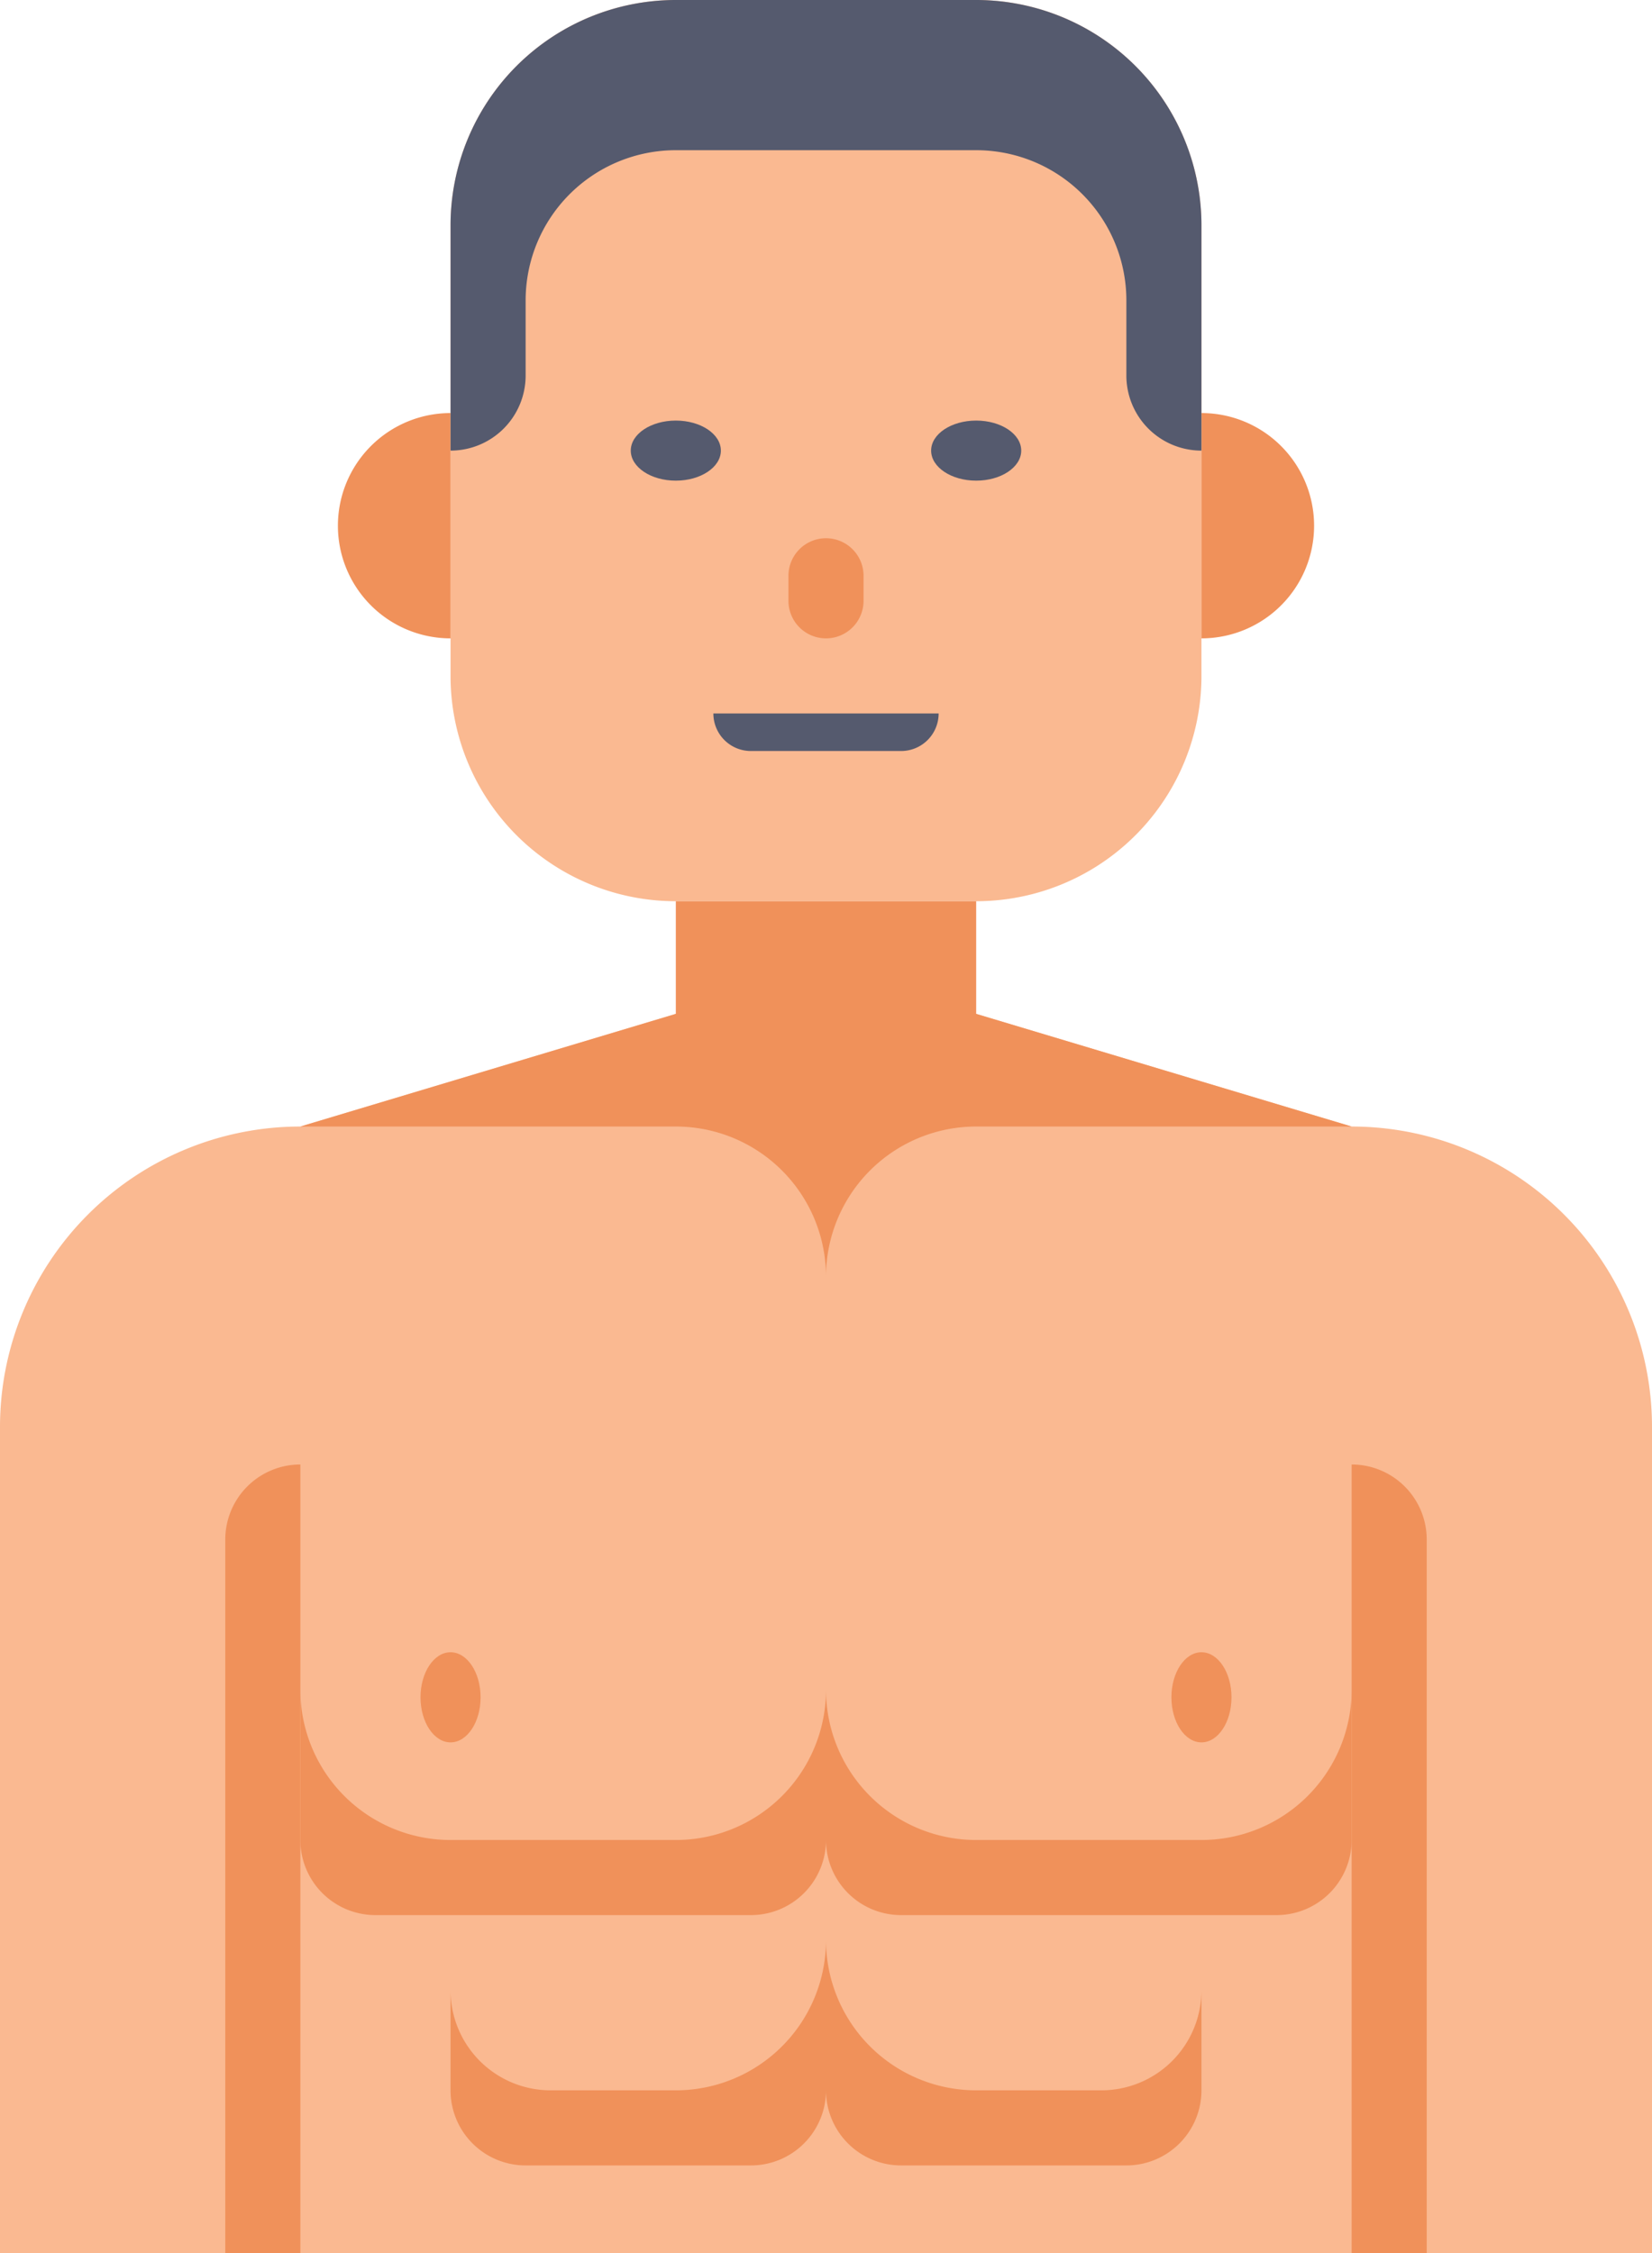 <svg xmlns="http://www.w3.org/2000/svg" viewBox="0 0 55 75"><defs><style>.a{fill:#fab991;}.b{fill:#f0915a;}.c{fill:#555a6e;}</style></defs><g transform="translate(-80 -16)"><g transform="translate(80 49.75)"><path class="a" d="M125,235.75,112.5,232h-10L90,235.75a10,10,0,0,0-10,10v27.5h55v-27.5A10,10,0,0,0,125,235.75Z" transform="translate(-80 -232)"/></g><g transform="translate(95 16)"><path class="a" d="M193.5,46h-10a7.5,7.5,0,0,1-7.5-7.5v-15a7.5,7.5,0,0,1,7.5-7.5h10a7.5,7.5,0,0,1,7.5,7.5v15A7.5,7.5,0,0,1,193.5,46Z" transform="translate(-176 -16)"/></g><g transform="translate(120 29.75)"><path class="b" d="M336,111.5V104a3.75,3.75,0,1,1,0,7.5Z" transform="translate(-336 -104)"/></g><g transform="translate(125 64.75)"><path class="b" d="M368,328v26.25h2.5V330.5A2.5,2.5,0,0,0,368,328Z" transform="translate(-368 -328)"/></g><g transform="translate(87.5 64.75)"><path class="b" d="M130.5,328v26.25H128V330.5A2.5,2.5,0,0,1,130.5,328Z" transform="translate(-128 -328)"/></g><g transform="translate(111.25 29.75)"><ellipse class="c" cx="1.5" cy="1" rx="1.5" ry="1" transform="translate(-0.25 0.25)"/></g><g transform="translate(91.25 29.75)"><path class="b" d="M155.75,111.5V104a3.75,3.75,0,1,0,0,7.5Z" transform="translate(-152 -104)"/></g><g transform="translate(95 16)"><path class="c" d="M193.5,16h-10a7.5,7.5,0,0,0-7.5,7.5V31a2.5,2.5,0,0,0,2.5-2.5V26a5,5,0,0,1,5-5h10a5,5,0,0,1,5,5v2.5A2.5,2.5,0,0,0,201,31V23.5A7.5,7.5,0,0,0,193.5,16Z" transform="translate(-176 -16)"/></g><g transform="translate(101.25 29.75)"><ellipse class="c" cx="1.5" cy="1" rx="1.5" ry="1" transform="translate(-0.25 0.25)"/></g><g transform="translate(103.75 39.75)"><path class="c" d="M232,168a1.25,1.25,0,0,0,1.25,1.25h5A1.25,1.25,0,0,0,239.5,168Z" transform="translate(-232 -168)"/></g><g transform="translate(106.25 33.917)"><path class="b" d="M249.25,130.667a1.25,1.25,0,0,0-1.25,1.25v.833a1.25,1.25,0,0,0,2.5,0v-.833A1.25,1.25,0,0,0,249.25,130.667Z" transform="translate(-248 -130.667)"/></g><g transform="translate(90 72.25)"><path class="b" d="M174,381h-7.5a5,5,0,0,1-5-5,5,5,0,0,1-5,5H149a5,5,0,0,1-5-5v5a2.5,2.5,0,0,0,2.5,2.5H159a2.5,2.5,0,0,0,2.5-2.5,2.5,2.5,0,0,0,2.5,2.5h12.5A2.5,2.5,0,0,0,179,381v-5A5,5,0,0,1,174,381Z" transform="translate(-144 -376)"/></g><g transform="translate(95 80.583)"><path class="b" d="M197.667,434.333H193.5a5,5,0,0,1-5-5,5,5,0,0,1-5,5h-4.167A3.333,3.333,0,0,1,176,431v3.333a2.5,2.5,0,0,0,2.5,2.5H186a2.5,2.5,0,0,0,2.5-2.5,2.5,2.5,0,0,0,2.5,2.5h7.5a2.5,2.5,0,0,0,2.5-2.5V431A3.333,3.333,0,0,1,197.667,434.333Z" transform="translate(-176 -429.333)"/></g><g transform="translate(90 46)"><path class="b" d="M166.5,211.75V208h-10v3.75L144,215.5h12.5a5,5,0,0,1,5,5,5,5,0,0,1,5-5H179Z" transform="translate(-144 -208)"/></g><g transform="translate(93.75 71)"><ellipse class="b" cx="1" cy="1.5" rx="1" ry="1.5" transform="translate(0.25 0)"/></g><g transform="translate(118.75 71)"><ellipse class="b" cx="1" cy="1.5" rx="1" ry="1.5" transform="translate(0.25 0)"/></g></g></svg>
